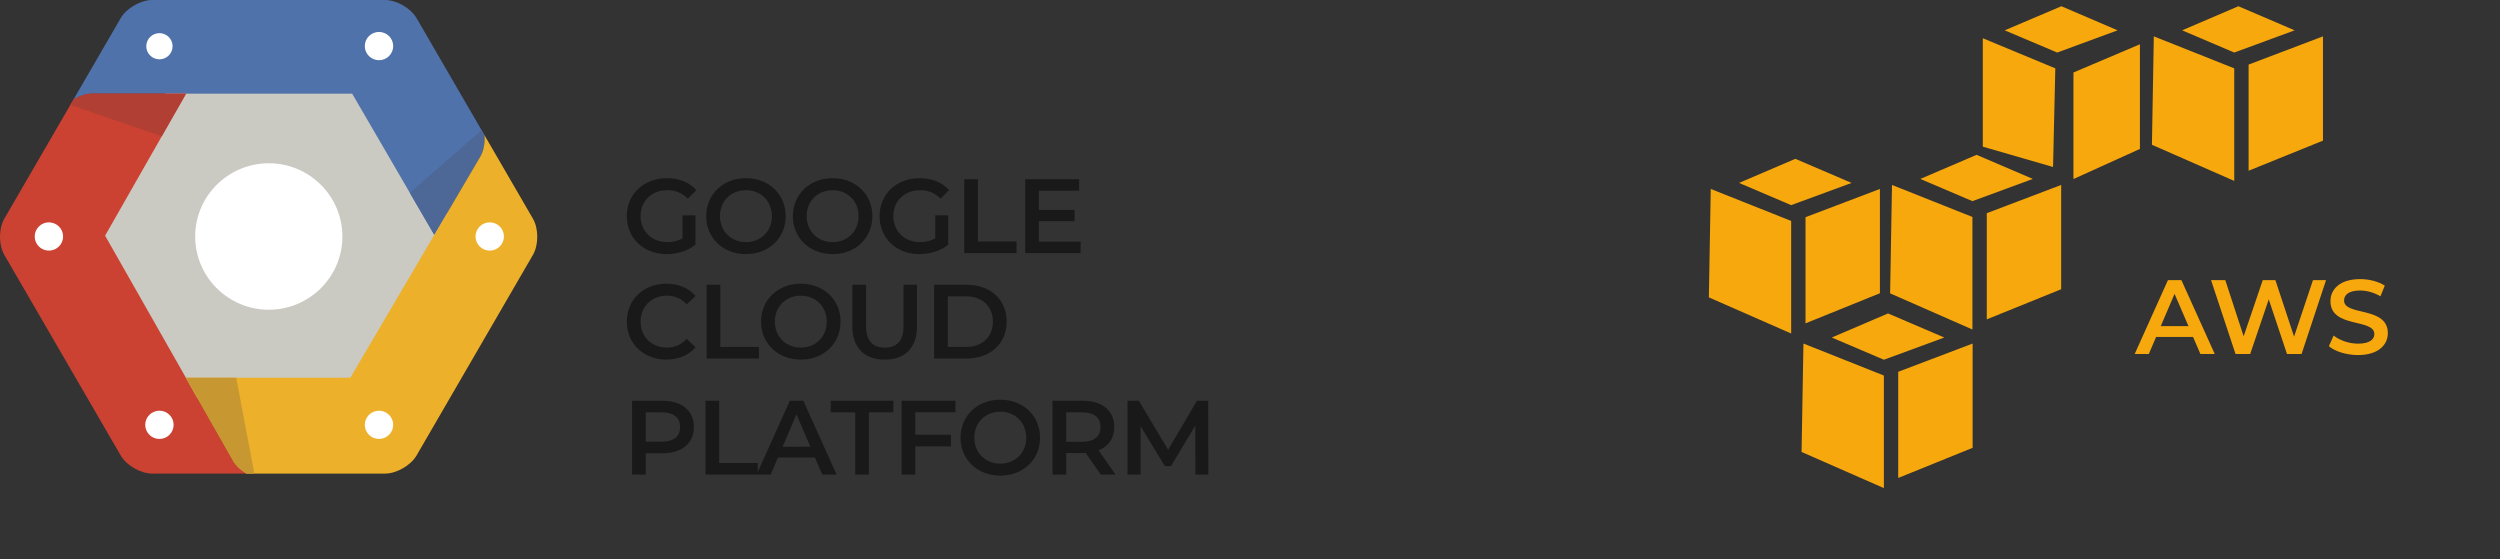<svg width="237" height="53" viewBox="0 0 237 53" fill="none" xmlns="http://www.w3.org/2000/svg">
<rect x="0" y="0" width="237" height="53" fill="#333333" stroke="none"/>
<path d="M34.733 37.749L43.685 22.32L34.733 6.892H16.828L7.875 22.32L16.828 37.749H34.733" fill="#CAC9C2"/>
<path d="M25.481 29.363C29.329 29.363 32.459 26.248 32.459 22.42C32.459 18.591 29.329 15.477 25.481 15.477C21.633 15.477 18.503 18.591 18.503 22.42C18.503 26.248 21.633 29.363 25.481 29.363Z" fill="white"/>
<path d="M11.443 1.719C11.992 0.773 13.339 0 14.436 0H36.498C37.595 0 38.942 0.774 39.49 1.719L45.937 12.829C45.987 13.546 45.855 14.296 45.537 14.844L41.173 22.267L33.384 8.877H8.762C8.18 8.877 7.528 9.097 6.961 9.443L11.443 1.719Z" fill="#5072AA"/>
<path d="M45.656 12.343L45.938 12.829C45.988 13.547 45.856 14.296 45.538 14.844L41.174 22.268L38.853 18.277L45.656 12.343Z" fill="#4D6796"/>
<path d="M35.929 5.707C36.286 5.707 36.628 5.566 36.881 5.315C37.133 5.064 37.275 4.723 37.275 4.368C37.275 4.013 37.133 3.672 36.881 3.421C36.628 3.17 36.286 3.029 35.929 3.028C35.572 3.029 35.23 3.17 34.977 3.421C34.725 3.672 34.583 4.013 34.583 4.368C34.583 4.723 34.725 5.064 34.977 5.315C35.23 5.566 35.572 5.707 35.929 5.707V5.707ZM13.867 4.368C13.865 4.532 13.896 4.695 13.957 4.847C14.019 5 14.111 5.138 14.227 5.255C14.343 5.372 14.481 5.465 14.633 5.528C14.785 5.591 14.949 5.624 15.114 5.624C15.279 5.624 15.442 5.591 15.595 5.528C15.747 5.465 15.885 5.372 16.001 5.255C16.117 5.138 16.208 5 16.27 4.847C16.332 4.695 16.363 4.532 16.36 4.368C16.356 4.042 16.223 3.73 15.99 3.501C15.756 3.272 15.442 3.143 15.114 3.143C14.786 3.143 14.471 3.272 14.238 3.501C14.005 3.73 13.871 4.042 13.867 4.368V4.368Z" fill="white"/>
<path d="M0.412 20.729L6.961 9.442C7.527 9.096 8.179 8.877 8.762 8.877H17.641L9.963 22.341L22.118 43.708C22.386 44.168 22.843 44.588 23.368 44.897H14.435C13.338 44.897 11.991 44.123 11.443 43.178L0.412 24.167C-0.137 23.222 -0.137 21.675 0.412 20.729" fill="#CC4232"/>
<path d="M6.666 9.948L6.959 9.442C7.526 9.096 8.177 8.877 8.76 8.877H17.639L15.328 12.93L6.666 9.948" fill="#B23F33"/>
<path d="M15.114 41.613C15.471 41.613 15.813 41.471 16.065 41.22C16.318 40.969 16.46 40.629 16.46 40.273C16.459 39.918 16.318 39.578 16.065 39.327C15.813 39.076 15.471 38.934 15.114 38.934C14.757 38.934 14.414 39.075 14.162 39.327C13.909 39.578 13.768 39.918 13.767 40.273C13.768 40.629 13.909 40.969 14.162 41.22C14.414 41.472 14.757 41.613 15.114 41.613V41.613ZM4.636 23.758C4.993 23.758 5.335 23.617 5.587 23.366C5.84 23.114 5.982 22.774 5.982 22.419C5.982 22.064 5.84 21.723 5.587 21.472C5.335 21.221 4.992 21.079 4.636 21.079C4.279 21.079 3.936 21.221 3.684 21.472C3.432 21.723 3.29 22.064 3.289 22.419C3.29 22.774 3.431 23.114 3.684 23.366C3.936 23.617 4.279 23.758 4.636 23.758" fill="white"/>
<path d="M33.214 35.807L45.537 14.843C45.855 14.296 45.987 13.546 45.937 12.828L50.521 20.729C51.07 21.675 51.07 23.222 50.521 24.167L39.49 43.178C38.941 44.123 37.595 44.897 36.498 44.897H23.368C22.843 44.587 22.386 44.168 22.118 43.707L17.624 35.807H33.214" fill="#ECB02A"/>
<path d="M24.114 44.896H23.351C22.825 44.587 22.368 44.168 22.101 43.707L17.606 35.807H22.392L24.114 44.896Z" fill="#C79732"/>
<path d="M35.929 41.613C36.286 41.613 36.629 41.471 36.881 41.22C37.133 40.969 37.275 40.629 37.276 40.273C37.275 39.918 37.133 39.578 36.881 39.327C36.629 39.076 36.286 38.934 35.929 38.934C35.572 38.934 35.23 39.075 34.978 39.327C34.725 39.578 34.583 39.918 34.583 40.273C34.583 40.629 34.725 40.969 34.977 41.221C35.23 41.472 35.572 41.613 35.929 41.613V41.613ZM46.426 23.758C46.783 23.758 47.125 23.617 47.378 23.366C47.63 23.114 47.772 22.774 47.773 22.419C47.772 22.064 47.63 21.723 47.378 21.472C47.125 21.221 46.783 21.079 46.426 21.079C46.069 21.079 45.727 21.221 45.474 21.472C45.222 21.723 45.08 22.064 45.08 22.419C45.08 22.774 45.222 23.114 45.474 23.366C45.727 23.617 46.069 23.758 46.426 23.758" fill="white"/>
<path opacity="0.5" d="M64.701 22.591C64.251 22.851 63.761 22.951 63.261 22.951C61.781 22.951 60.73 21.911 60.73 20.491C60.73 19.041 61.781 18.031 63.27 18.031C64.02 18.031 64.65 18.281 65.201 18.831L66.02 18.031C65.361 17.281 64.38 16.891 63.211 16.891C61.02 16.891 59.42 18.401 59.42 20.491C59.42 22.581 61.02 24.091 63.191 24.091C64.18 24.091 65.201 23.791 65.93 23.201V20.411H64.701V22.591ZM70.715 24.091C72.885 24.091 74.485 22.571 74.485 20.491C74.485 18.411 72.885 16.891 70.715 16.891C68.545 16.891 66.945 18.421 66.945 20.491C66.945 22.561 68.545 24.091 70.715 24.091ZM70.715 22.951C69.305 22.951 68.255 21.921 68.255 20.491C68.255 19.061 69.305 18.031 70.715 18.031C72.125 18.031 73.175 19.061 73.175 20.491C73.175 21.921 72.125 22.951 70.715 22.951ZM78.933 24.091C81.103 24.091 82.703 22.571 82.703 20.491C82.703 18.411 81.103 16.891 78.933 16.891C76.763 16.891 75.163 18.421 75.163 20.491C75.163 22.561 76.763 24.091 78.933 24.091ZM78.933 22.951C77.523 22.951 76.473 21.921 76.473 20.491C76.473 19.061 77.523 18.031 78.933 18.031C80.343 18.031 81.393 19.061 81.393 20.491C81.393 21.921 80.343 22.951 78.933 22.951ZM88.661 22.591C88.211 22.851 87.721 22.951 87.221 22.951C85.741 22.951 84.691 21.911 84.691 20.491C84.691 19.041 85.741 18.031 87.231 18.031C87.981 18.031 88.611 18.281 89.161 18.831L89.981 18.031C89.321 17.281 88.341 16.891 87.171 16.891C84.981 16.891 83.381 18.401 83.381 20.491C83.381 22.581 84.981 24.091 87.151 24.091C88.141 24.091 89.161 23.791 89.891 23.201V20.411H88.661V22.591ZM91.406 23.991H96.366V22.891H92.706V16.991H91.406V23.991ZM98.492 22.901V20.971H101.872V19.901H98.492V18.081H102.302V16.991H97.192V23.991H102.442V22.901H98.492ZM63.16 34.091C64.311 34.091 65.29 33.681 65.941 32.921L65.1 32.121C64.591 32.681 63.961 32.951 63.23 32.951C61.781 32.951 60.73 31.931 60.73 30.491C60.73 29.051 61.781 28.031 63.23 28.031C63.961 28.031 64.591 28.301 65.1 28.851L65.941 28.061C65.29 27.301 64.311 26.891 63.17 26.891C61.02 26.891 59.42 28.401 59.42 30.491C59.42 32.581 61.02 34.091 63.16 34.091ZM66.986 33.991H71.946V32.891H68.286V26.991H66.986V33.991ZM75.915 34.091C78.085 34.091 79.686 32.571 79.686 30.491C79.686 28.411 78.085 26.891 75.915 26.891C73.746 26.891 72.145 28.421 72.145 30.491C72.145 32.561 73.746 34.091 75.915 34.091ZM75.915 32.951C74.505 32.951 73.456 31.921 73.456 30.491C73.456 29.061 74.505 28.031 75.915 28.031C77.326 28.031 78.376 29.061 78.376 30.491C78.376 31.921 77.326 32.951 75.915 32.951ZM83.873 34.091C85.783 34.091 86.933 32.981 86.933 30.941V26.991H85.653V30.891C85.653 32.331 85.013 32.951 83.883 32.951C82.753 32.951 82.103 32.331 82.103 30.891V26.991H80.803V30.941C80.803 32.981 81.953 34.091 83.873 34.091ZM88.554 33.991H91.614C93.884 33.991 95.434 32.591 95.434 30.491C95.434 28.391 93.884 26.991 91.614 26.991H88.554V33.991ZM89.854 32.891V28.091H91.554C93.114 28.091 94.124 29.041 94.124 30.491C94.124 31.941 93.114 32.891 91.554 32.891H89.854ZM62.8 37.991H59.92V44.991H61.221V42.971H62.8C64.641 42.971 65.781 42.021 65.781 40.481C65.781 38.931 64.641 37.991 62.8 37.991ZM62.74 41.871H61.221V39.091H62.74C63.88 39.091 64.471 39.601 64.471 40.481C64.471 41.361 63.88 41.871 62.74 41.871ZM66.879 44.991H71.839V43.891H68.179V37.991H66.879V44.991ZM77.954 44.991H79.314L76.154 37.991H74.874L71.724 44.991H73.064L73.754 43.371H77.254L77.954 44.991ZM74.194 42.351L75.504 39.291L76.824 42.351H74.194ZM81.073 44.991H82.373V39.091H84.692V37.991H78.752V39.091H81.073V44.991ZM90.578 39.081V37.991H85.468V44.991H86.768V42.311H90.148V41.211H86.768V39.081H90.578ZM94.827 45.091C96.997 45.091 98.597 43.571 98.597 41.491C98.597 39.411 96.997 37.891 94.827 37.891C92.657 37.891 91.057 39.421 91.057 41.491C91.057 43.561 92.657 45.091 94.827 45.091ZM94.827 43.951C93.417 43.951 92.367 42.921 92.367 41.491C92.367 40.061 93.417 39.031 94.827 39.031C96.237 39.031 97.287 40.061 97.287 41.491C97.287 42.921 96.237 43.951 94.827 43.951ZM105.755 44.991L104.145 42.691C105.095 42.321 105.635 41.541 105.635 40.481C105.635 38.931 104.495 37.991 102.655 37.991H99.775V44.991H101.075V42.951H102.655C102.745 42.951 102.835 42.951 102.925 42.941L104.355 44.991H105.755ZM104.325 40.481C104.325 41.361 103.735 41.881 102.595 41.881H101.075V39.091H102.595C103.735 39.091 104.325 39.601 104.325 40.481ZM114.55 44.991L114.54 37.991H113.47L110.74 42.631L107.96 37.991H106.89V44.991H108.13V40.411L110.43 44.191H111.01L113.31 40.351L113.32 44.991H114.55Z" fill="black"/>
<path d="M178.986 29.713L173.652 31.997L178.592 34.103L184.319 31.997L178.986 29.713ZM170.967 32.568L170.788 42.846L178.592 46.272V35.601L170.967 32.568V32.568ZM187.004 32.568L179.952 35.245V45.309L187.004 42.453V32.568ZM195.417 0.591L190.047 2.875L195.023 4.981L200.75 2.875L195.417 0.591V0.591ZM187.971 3.625V13.904L194.629 15.831L194.844 6.48L187.971 3.625V3.625ZM202.863 4.196L196.563 6.873V16.973L202.863 14.118V4.196H202.863ZM170.197 15.057L164.864 17.341L169.803 19.447L175.531 17.341L170.197 15.057V15.057ZM162.179 17.912L162 28.191L169.803 31.617V20.945L162.179 17.912ZM178.216 17.912L171.164 20.589V30.653L178.216 27.798V17.912ZM187.38 14.678L182.047 16.962L186.986 19.068L192.714 16.962L187.38 14.678ZM179.361 17.533L179.183 27.811L186.986 31.237V20.567L179.361 17.533V17.533ZM195.399 17.533L188.347 20.21V30.274L195.399 27.419V17.533ZM212.2 0.591L206.866 2.875L211.806 4.981L217.533 2.875L212.2 0.591ZM204.181 3.446L204.003 13.724L211.806 17.15V6.48L204.181 3.446ZM220.219 3.446L213.167 6.123V16.186L220.219 13.331V3.446Z" fill="#F7A80D"/>
<path d="M208.599 33.559H209.959L206.799 26.559H205.519L202.369 33.559H203.709L204.399 31.939H207.899L208.599 33.559ZM204.839 30.919L206.149 27.859L207.469 30.919H204.839ZM219.268 26.559L217.478 31.909L215.708 26.559H214.508L212.698 31.879L210.958 26.559H209.608L211.928 33.559H213.318L215.078 28.379L216.808 33.559H218.188L220.508 26.559H219.268ZM223.537 33.659C225.457 33.659 226.367 32.699 226.367 31.579C226.367 29.009 222.217 29.979 222.217 28.489C222.217 27.959 222.657 27.539 223.737 27.539C224.347 27.539 225.037 27.719 225.667 28.089L226.077 27.079C225.467 26.679 224.587 26.459 223.747 26.459C221.827 26.459 220.927 27.419 220.927 28.549C220.927 31.149 225.087 30.159 225.087 31.669C225.087 32.189 224.627 32.579 223.537 32.579C222.677 32.579 221.787 32.259 221.227 31.809L220.777 32.819C221.357 33.319 222.447 33.659 223.537 33.659Z" fill="#F7A80D"/>
</svg>
